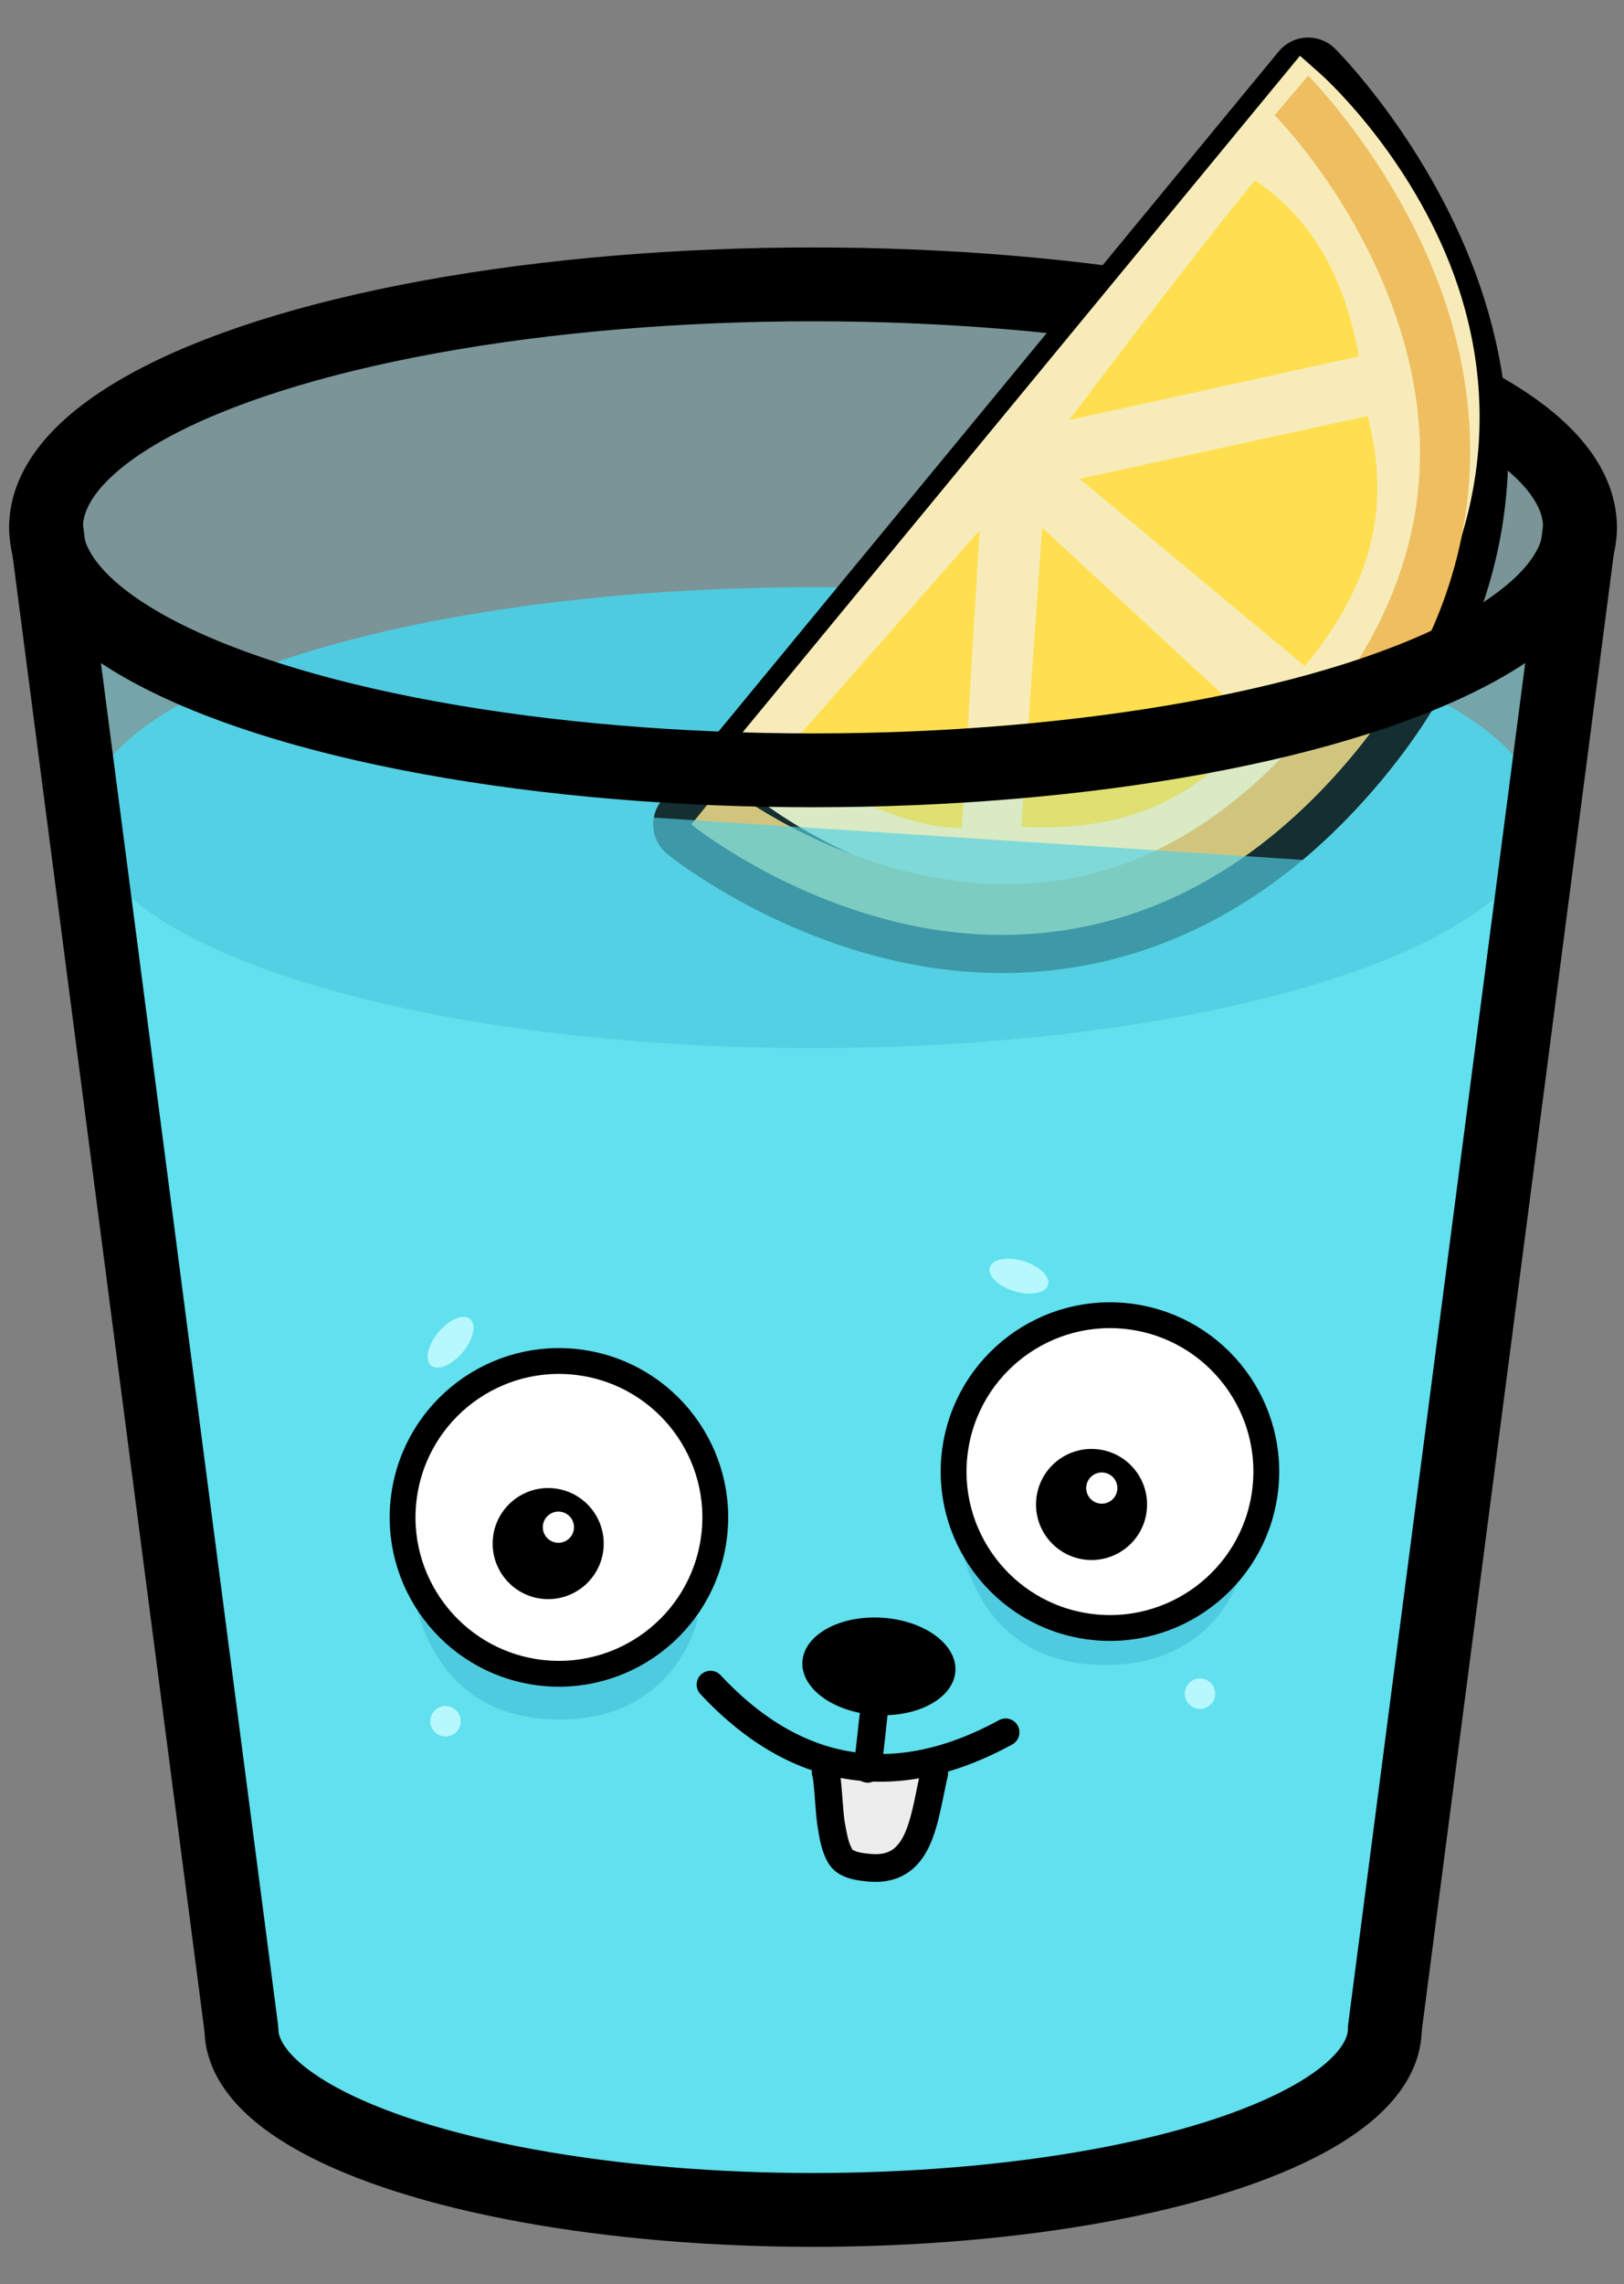 <?xml version="1.0" encoding="UTF-8" standalone="no"?>
<svg
   xmlns:dc="http://purl.org/dc/elements/1.1/"
   xmlns:cc="http://creativecommons.org/ns#"
   xmlns:rdf="http://www.w3.org/1999/02/22-rdf-syntax-ns#"
   xmlns:svg="http://www.w3.org/2000/svg"
   xmlns="http://www.w3.org/2000/svg"
   xmlns:sodipodi="http://sodipodi.sourceforge.net/DTD/sodipodi-0.dtd"
   xmlns:inkscape="http://www.inkscape.org/namespaces/inkscape"
   id="svg3390"
   version="1.1"
   inkscape:version="1.0.2 (e86c870879, 2021-01-15, custom)"
   width="1000"
   height="1406"
   viewBox="0 0 1000 1406"
   sodipodi:docname="color.svg"
   inkscape:export-filename="C:\Users\Gain\Desktop\Coding\github.com\marcusolsson\logo\color.png"
   inkscape:export-xdpi="96"
   inkscape:export-ydpi="96">
  <rect x="0" y="0" width="1000" height="1406" fill="#808080" stroke="none"/>
  <defs
     id="defs3394" />
  <sodipodi:namedview
     pagecolor="#ffffff"
     bordercolor="#666666"
     borderopacity="1"
     objecttolerance="10"
     gridtolerance="10"
     guidetolerance="10"
     inkscape:pageopacity="0"
     inkscape:pageshadow="2"
     inkscape:window-width="1440"
     inkscape:window-height="852"
     id="namedview3392"
     showgrid="false"
     inkscape:zoom="0.46230441"
     inkscape:cx="-21.15327"
     inkscape:cy="838.54753"
     inkscape:window-x="9"
     inkscape:window-y="30"
     inkscape:window-maximized="0"
     inkscape:current-layer="svg3390"
     inkscape:document-rotation="0" />
  <g
     id="g3271"
     transform="matrix(30.294,0,0,30.294,-58812.75,-14552.964)">
    <path
       id="path617-0-9-8"
       style="opacity:0.206;fill:#61e0ee;fill-opacity:1;stroke:none;stroke-width:1.5;stroke-linecap:butt;stroke-linejoin:miter;stroke-miterlimit:4;stroke-dasharray:none;stroke-opacity:1"
       d="m 1957.926,486.169 a 15.59,4.938 0 0 0 -15.59,4.938 15.59,4.938 0 0 0 0.051,0.395 l 3.918,30.514 a 11.621,3.68 0 0 1 11.621,-3.682 11.621,3.68 0 0 1 11.621,3.682 l 3.918,-30.512 a 15.59,4.938 0 0 0 0.051,-0.396 15.59,4.938 0 0 0 -15.59,-4.938 z" />
    <path
       id="path577-6-7-4-3"
       style="fill:none;stroke:#000000;stroke-width:1.5;stroke-linejoin:round;stroke-miterlimit:4;stroke-dasharray:none"
       d="m 1969.547,521.618 c 0,-1.315 -2.215,-2.53 -5.81,-3.187 -3.595,-0.657 -8.025,-0.657 -11.621,0 -3.595,0.657 -5.81,1.872 -5.81,3.187"
       sodipodi:nodetypes="cssc" />
    <path
       id="path577-7-5-3-7"
       style="fill:none;stroke:#000000;stroke-width:1.5;stroke-linejoin:round;stroke-miterlimit:4;stroke-dasharray:none"
       d="m 1973.515,491.107 c 0,-1.764 -2.971,-3.394 -7.795,-4.276 -4.824,-0.882 -10.766,-0.882 -15.59,0 -4.824,0.882 -7.795,2.512 -7.795,4.276"
       sodipodi:nodetypes="cssc" />
    <path
       style="fill:none;stroke:#000000;stroke-width:0.55;stroke-linecap:round;stroke-linejoin:miter;stroke-miterlimit:4;stroke-dasharray:none;stroke-opacity:1"
       d="m 1959.163,514.584 v 0.882"
       id="path2318-9" />
    <ellipse
       style="fill:#4fcbe0;fill-opacity:1;stroke:none;stroke-width:1.908;stroke-linejoin:round;stroke-miterlimit:4;stroke-dasharray:none"
       id="path577-6-7-7-5-4-6"
       cx="1957.926"
       cy="497.005"
       rx="14.782"
       ry="4.682" />
    <path
       style="color:#000000;font-style:normal;font-variant:normal;font-weight:normal;font-stretch:normal;font-size:medium;line-height:normal;font-family:sans-serif;font-variant-ligatures:normal;font-variant-position:normal;font-variant-caps:normal;font-variant-numeric:normal;font-variant-alternates:normal;font-variant-east-asian:normal;font-feature-settings:normal;font-variation-settings:normal;text-indent:0;text-align:start;text-decoration:none;text-decoration-line:none;text-decoration-style:solid;text-decoration-color:#000000;letter-spacing:normal;word-spacing:normal;text-transform:none;writing-mode:lr-tb;direction:ltr;text-orientation:mixed;dominant-baseline:auto;baseline-shift:baseline;text-anchor:start;white-space:normal;shape-padding:0;shape-margin:0;inline-size:0;clip-rule:nonzero;display:inline;overflow:visible;visibility:visible;isolation:auto;mix-blend-mode:normal;color-interpolation:sRGB;color-interpolation-filters:linearRGB;solid-color:#000000;solid-opacity:1;vector-effect:none;fill:#000000;fill-opacity:1;fill-rule:nonzero;stroke:#000000;stroke-width:1.55;stroke-linecap:round;stroke-linejoin:round;stroke-miterlimit:4;stroke-dasharray:none;stroke-dashoffset:0;stroke-opacity:1;color-rendering:auto;image-rendering:auto;shape-rendering:auto;text-rendering:auto;enable-background:accumulate;stop-color:#000000"
       d="m 1955.452,497.144 12.537,-15.215 c 0,0 1.725,1.717 2.677,4.289 0.952,2.572 1.121,6.131 -1.873,9.643 -2.99,3.507 -6.409,3.88 -8.977,3.311 -2.568,-0.569 -4.365,-2.028 -4.365,-2.028 z"
       id="path2915-05-3"
       sodipodi:nodetypes="ccsssc" />
    <g
       id="path2731-9-8"
       style="fill:#f7ecb9;fill-opacity:1;stroke-width:1.516"
       transform="matrix(-0.653,1.131,1.131,0.653,2698.93,-2324.117)">
      <path
         style="color:#000000;font-style:normal;font-variant:normal;font-weight:normal;font-stretch:normal;font-size:medium;line-height:normal;font-family:sans-serif;font-variant-ligatures:normal;font-variant-position:normal;font-variant-caps:normal;font-variant-numeric:normal;font-variant-alternates:normal;font-variant-east-asian:normal;font-feature-settings:normal;font-variation-settings:normal;text-indent:0;text-align:start;text-decoration:none;text-decoration-line:none;text-decoration-style:solid;text-decoration-color:#000000;letter-spacing:normal;word-spacing:normal;text-transform:none;writing-mode:lr-tb;direction:ltr;text-orientation:mixed;dominant-baseline:auto;baseline-shift:baseline;text-anchor:start;white-space:normal;shape-padding:0;shape-margin:0;inline-size:0;clip-rule:nonzero;display:inline;overflow:visible;visibility:visible;isolation:auto;mix-blend-mode:normal;color-interpolation:sRGB;color-interpolation-filters:linearRGB;solid-color:#000000;solid-opacity:1;vector-effect:none;fill:#f7ecb9;fill-opacity:1;fill-rule:nonzero;stroke:none;stroke-width:1.213;stroke-linecap:butt;stroke-linejoin:miter;stroke-miterlimit:4;stroke-dasharray:none;stroke-dashoffset:0;stroke-opacity:1;color-rendering:auto;image-rendering:auto;shape-rendering:auto;text-rendering:auto;enable-background:accumulate;stop-color:#000000;stop-opacity:1"
         d="m 2140.868,589.69 c 0,0 1.298,6.449 7.976,5.217 6.678,-1.232 5.326,-7.439 5.326,-7.439 z"
         id="path2907-0-1" />
      <path
         style="color:#000000;font-style:normal;font-variant:normal;font-weight:normal;font-stretch:normal;font-size:medium;line-height:normal;font-family:sans-serif;font-variant-ligatures:normal;font-variant-position:normal;font-variant-caps:normal;font-variant-numeric:normal;font-variant-alternates:normal;font-variant-east-asian:normal;font-feature-settings:normal;font-variation-settings:normal;text-indent:0;text-align:start;text-decoration:none;text-decoration-line:none;text-decoration-style:solid;text-decoration-color:#000000;letter-spacing:normal;word-spacing:normal;text-transform:none;writing-mode:lr-tb;direction:ltr;text-orientation:mixed;dominant-baseline:auto;baseline-shift:baseline;text-anchor:start;white-space:normal;shape-padding:0;shape-margin:0;inline-size:0;clip-rule:nonzero;display:inline;overflow:visible;visibility:visible;isolation:auto;mix-blend-mode:normal;color-interpolation:sRGB;color-interpolation-filters:linearRGB;solid-color:#000000;solid-opacity:1;vector-effect:none;fill:#f7ecb9;fill-opacity:1;fill-rule:nonzero;stroke:none;stroke-width:1.516;stroke-linecap:butt;stroke-linejoin:miter;stroke-miterlimit:4;stroke-dasharray:none;stroke-dashoffset:0;stroke-opacity:1;color-rendering:auto;image-rendering:auto;shape-rendering:auto;text-rendering:auto;enable-background:accumulate;stop-color:#000000;stop-opacity:1"
         d="m 2154.479,587.01 -14.084,2.354 0.082,0.404 c 0,0 0.337,1.7 1.562,3.242 1.226,1.542 3.411,2.93 6.877,2.291 3.462,-0.638 4.95,-2.648 5.479,-4.463 0.529,-1.815 0.166,-3.455 0.166,-3.455 z m -0.66,0.924 c 0.065,0.432 0.178,1.41 -0.191,2.68 -0.465,1.596 -1.639,3.307 -4.856,3.9 -3.212,0.592 -5.015,-0.628 -6.107,-2.002 -0.86,-1.082 -1.158,-2.053 -1.279,-2.504 z"
         id="path2909-2-0" />
    </g>
    <path
       style="fill:#ffdf50;fill-opacity:1;stroke:none;stroke-width:1.584;stroke-linecap:butt;stroke-linejoin:miter;stroke-miterlimit:4;stroke-dasharray:none;stroke-opacity:1"
       d="m 1963.343,490.12 4.579,3.808 c 1.427,-1.741 1.734,-3.292 1.278,-5.083 z"
       id="path2733-3-3"
       sodipodi:nodetypes="cccc" />
    <path
       style="fill:#ffdf50;fill-opacity:1;stroke:none;stroke-width:1.584;stroke-linecap:butt;stroke-linejoin:miter;stroke-miterlimit:4;stroke-dasharray:none;stroke-opacity:1"
       d="m 1962.581,491.11 -0.423,6.082 c 2.197,0.106 3.605,-0.591 4.771,-2.06 z"
       id="path2733-2-2-1"
       sodipodi:nodetypes="cccc" />
    <path
       id="path2733-2-0-0-7"
       style="fill:#ffdf50;fill-opacity:1;stroke:none;stroke-width:1.584;stroke-linecap:butt;stroke-linejoin:miter;stroke-miterlimit:4;stroke-dasharray:none;stroke-opacity:1"
       d="m 1957.243,495.788 4.068,-4.622 -0.362,6.048 c -1.458,0.044 -3.705,-1.426 -3.705,-1.426 z"
       sodipodi:nodetypes="cccc" />
    <path
       id="path2733-2-0-4-7-0"
       style="fill:#ffdf50;fill-opacity:1;stroke:none;stroke-width:1.584;stroke-linecap:butt;stroke-linejoin:miter;stroke-miterlimit:4;stroke-dasharray:none;stroke-opacity:1"
       d="m 1966.909,484.054 c 1.1,0.748 1.793,1.847 2.114,3.578 l -5.891,1.294 c 0,0 2.476,-3.293 3.777,-4.872 z"
       sodipodi:nodetypes="cccc" />
    <path
       style="color:#000000;font-style:normal;font-variant:normal;font-weight:normal;font-stretch:normal;font-size:medium;line-height:normal;font-family:sans-serif;font-variant-ligatures:normal;font-variant-position:normal;font-variant-caps:normal;font-variant-numeric:normal;font-variant-alternates:normal;font-variant-east-asian:normal;font-feature-settings:normal;font-variation-settings:normal;text-indent:0;text-align:start;text-decoration:none;text-decoration-line:none;text-decoration-style:solid;text-decoration-color:#000000;letter-spacing:normal;word-spacing:normal;text-transform:none;writing-mode:lr-tb;direction:ltr;text-orientation:mixed;dominant-baseline:auto;baseline-shift:baseline;text-anchor:start;white-space:normal;shape-padding:0;shape-margin:0;inline-size:0;clip-rule:nonzero;display:inline;overflow:visible;visibility:visible;isolation:auto;mix-blend-mode:normal;color-interpolation:sRGB;color-interpolation-filters:linearRGB;solid-color:#000000;solid-opacity:1;vector-effect:none;fill:#eebe61;fill-opacity:1;fill-rule:nonzero;stroke:none;stroke-width:1.981;stroke-linecap:butt;stroke-linejoin:miter;stroke-miterlimit:4;stroke-dasharray:none;stroke-dashoffset:0;stroke-opacity:1;color-rendering:auto;image-rendering:auto;shape-rendering:auto;text-rendering:auto;enable-background:accumulate;stop-color:#000000"
       d="m 1955.452,497.144 0.657,-0.811 c 0,0 1.635,1.308 3.935,1.818 2.301,0.51 5.188,0.276 7.954,-2.968 2.761,-3.239 2.553,-6.272 1.69,-8.602 -0.863,-2.33 -2.38,-3.849 -2.38,-3.849 l 0.681,-0.803 c 0,0 1.725,1.717 2.677,4.289 0.952,2.572 1.121,6.131 -1.873,9.643 -2.99,3.507 -6.409,3.88 -8.977,3.311 -2.568,-0.569 -4.365,-2.028 -4.365,-2.028 z"
       id="path2731-4-6-0"
       sodipodi:nodetypes="ccsssccsssc" />
    <path
       id="path577-6-7-7-5-4-6-1"
       style="opacity:0.664;fill:#4fcbe0;fill-opacity:1;stroke:none;stroke-width:1.908;stroke-linejoin:round;stroke-miterlimit:4;stroke-dasharray:none"
       d="m 1972.708,497.005 c 0,1.673 -2.817,3.218 -7.391,4.054 -4.573,0.836 -10.208,0.836 -14.781,0 -4.573,-0.836 -7.391,-2.382 -7.391,-4.054 4.089,0 11.548,0 11.548,0 l 13.811,0.9 c 0,0 1.884,-0.9 4.204,-0.9 z"
       sodipodi:nodetypes="csscccc" />
    <path
       id="path617-1"
       style="opacity:0.206;fill:#61e0ee;fill-opacity:1;stroke:none;stroke-width:1.502;stroke-linecap:butt;stroke-linejoin:miter;stroke-miterlimit:4;stroke-dasharray:none;stroke-opacity:1"
       d="m 1973.516,491.105 a 15.641,4.938 0 0 1 -15.59,4.545 15.641,4.938 0 0 1 -15.59,-4.543 l 3.931,30.512 a 11.659,3.68 0 0 0 11.659,3.68 11.659,3.68 0 0 0 11.659,-3.68 z" />
    <path
       id="path577-7-5-8"
       style="fill:none;stroke:#000000;stroke-width:1.5;stroke-linejoin:round;stroke-miterlimit:4;stroke-dasharray:none"
       d="m 1973.515,491.107 c 0,1.764 -2.971,3.394 -7.795,4.276 -4.824,0.882 -10.766,0.882 -15.59,0 -4.824,-0.882 -7.795,-2.512 -7.795,-4.276"
       sodipodi:nodetypes="cssc" />
    <path
       id="path617-0-6-4"
       style="fill:#61e0ee;fill-opacity:1;stroke:none;stroke-width:1.5;stroke-linecap:butt;stroke-linejoin:miter;stroke-miterlimit:4;stroke-dasharray:none;stroke-opacity:1"
       d="m 1943.192,497.372 3.113,24.246 c 0,2.032 5.204,3.68 11.621,3.68 6.417,6e-5 11.62,-1.647 11.621,-3.68 l 3.113,-24.244 c -0.608,2.435 -7.023,4.312 -14.734,4.312 -7.713,-2.7e-4 -14.13,-1.879 -14.734,-4.314 z"
       sodipodi:nodetypes="ccscccc" />
    <path
       id="path577-6-7-4-1-8"
       style="fill:none;stroke:#000000;stroke-width:1.5;stroke-linejoin:round;stroke-miterlimit:4;stroke-dasharray:none"
       d="m 1969.547,521.618 c 0,1.315 -2.215,2.53 -5.81,3.187 -3.595,0.657 -8.025,0.657 -11.621,0 -3.595,-0.657 -5.81,-1.872 -5.81,-3.187"
       sodipodi:nodetypes="cssc" />
    <g
       id="g2316-0"
       transform="translate(74.334,24.738)">
      <g
         id="g1782-4-4"
         transform="matrix(0.25,0,0,0.25,1368.23,371.779)">
        <path
           d="m 2062.462,479.559 c 0.317,1.838 0.195,5.248 1.147,6.807 0.462,0.756 1.59,0.864 2.326,0.936 4.223,0.408 4.438,-3.932 5.31,-7.662"
           style="clip-rule:evenodd;fill:#ededed;fill-rule:evenodd;stroke-linecap:round;stroke-linejoin:round;stroke-miterlimit:1.5"
           id="path432-9-2" />
        <path
           d="m 2062.552,478.438 0.061,0.006 0.062,0.01 0.06,0.014 0.06,0.016 0.059,0.02 0.057,0.024 0.056,0.026 0.055,0.029 0.053,0.033 0.051,0.035 0.049,0.038 0.047,0.04 0.044,0.043 0.042,0.046 0.04,0.048 0.037,0.05 0.034,0.051 0.031,0.054 0.028,0.055 0.025,0.057 0.022,0.058 0.019,0.059 0.015,0.06 0.012,0.061 0.01,0.046 0.01,0.05 0.01,0.051 0.01,0.051 0.01,0.05 0.01,0.05 0.01,0.052 0.01,0.053 0.01,0.052 0.01,0.052 0.013,0.105 0.012,0.106 0.012,0.107 0.011,0.109 0.011,0.109 0.011,0.111 0.01,0.111 0.01,0.112 0.01,0.114 0.01,0.113 0.01,0.114 0.018,0.231 0.018,0.232 0.018,0.234 0.018,0.235 0.01,0.117 0.01,0.117 0.01,0.118 0.01,0.117 0.01,0.117 0.011,0.116 0.011,0.116 0.011,0.116 0.012,0.115 0.012,0.114 0.013,0.113 0.013,0.113 0.014,0.113 0.01,0.054 0.01,0.055 0.01,0.056 0.01,0.053 0.01,0.054 0.01,0.055 0.01,0.054 0.01,0.053 0.01,0.052 0.01,0.052 0.01,0.052 0.01,0.053 0.01,0.051 0.01,0.051 0.01,0.05 0.01,0.05 0.01,0.05 0.01,0.048 0.01,0.049 0.01,0.048 0.01,0.047 0.011,0.047 0.01,0.047 0.011,0.045 0.011,0.045 0.011,0.044 0.011,0.044 0.012,0.044 0.011,0.043 0.012,0.042 0.012,0.04 0.012,0.042 0.012,0.04 0.012,0.039 0.012,0.038 0.013,0.038 0.013,0.037 0.013,0.036 0.012,0.035 0.013,0.035 0.014,0.033 0.012,0.032 0.014,0.034 0.014,0.031 0.012,0.029 0.014,0.029 0.013,0.03 0.014,0.026 0.013,0.026 0.013,0.026 0.014,0.025 0.013,0.024 0.012,0.021 0.014,0.024 v 0.002 10e-4 0.003 10e-4 0.003 0.004 0.003 0.002 0.003 0.002 0.003 0.004 10e-4 0.004 0.003 0.002 0.004 10e-4 l 0.01,0.004 v 0.004 0.003 l 0.01,0.004 v 0.003 l 0.01,0.004 0.01,0.004 0.01,0.004 v 0.003 l 0.01,0.003 0.01,0.005 0.01,0.005 0.01,0.003 v 0.004 l 0.01,0.003 0.01,0.005 0.01,0.005 0.01,0.003 0.01,0.005 0.01,0.005 0.01,0.004 0.01,0.004 0.01,0.004 0.01,0.004 0.011,0.005 0.01,0.005 0.01,0.004 0.01,0.005 0.01,0.003 0.022,0.01 0.023,0.009 0.021,0.008 0.024,0.009 0.024,0.009 0.025,0.008 0.026,0.009 0.026,0.008 0.027,0.007 0.028,0.008 0.029,0.008 0.028,0.008 0.03,0.007 0.03,0.007 0.03,0.007 0.032,0.006 0.031,0.007 0.032,0.006 0.033,0.006 0.032,0.006 0.033,0.006 0.033,0.005 0.034,0.006 0.034,0.005 0.034,0.005 0.034,0.004 0.034,0.005 0.033,0.004 0.07,0.009 0.07,0.008 0.07,0.007 0.069,0.007 0.136,0.013 0.042,0.004 0.04,0.004 0.039,0.003 0.039,0.002 0.039,0.003 0.038,0.002 0.037,10e-4 0.036,0.001 0.038,10e-4 0.036,0.001 h 0.035 0.035 0.035 l 0.035,-0.001 0.033,-10e-4 0.033,-0.001 0.033,-0.002 0.033,-0.002 0.032,-0.002 0.031,-0.002 0.031,-0.003 0.031,-0.003 0.031,-0.004 0.029,-0.003 0.03,-0.004 0.029,-0.004 0.029,-0.004 0.029,-0.005 0.027,-0.005 0.027,-0.005 0.028,-0.005 0.026,-0.005 0.027,-0.006 0.027,-0.006 0.025,-0.006 0.024,-0.007 0.026,-0.006 0.025,-0.007 0.024,-0.007 0.024,-0.007 0.024,-0.008 0.023,-0.007 0.023,-0.008 0.023,-0.008 0.023,-0.008 0.022,-0.009 0.022,-0.008 0.022,-0.009 0.021,-0.009 0.023,-0.01 0.02,-0.009 0.021,-0.009 0.021,-0.01 0.02,-0.01 0.02,-0.01 0.019,-0.01 0.021,-0.011 0.019,-0.011 0.02,-0.011 0.02,-0.011 0.019,-0.011 0.018,-0.012 0.018,-0.011 0.019,-0.012 0.02,-0.013 0.018,-0.012 0.017,-0.012 0.019,-0.013 0.017,-0.013 0.019,-0.014 0.018,-0.014 0.017,-0.013 0.017,-0.014 0.018,-0.014 0.018,-0.015 0.017,-0.015 0.017,-0.014 0.016,-0.015 0.018,-0.016 0.017,-0.016 0.017,-0.016 0.017,-0.016 0.017,-0.017 0.016,-0.016 0.016,-0.017 0.017,-0.017 0.016,-0.018 0.017,-0.018 0.016,-0.018 0.016,-0.018 0.016,-0.019 0.017,-0.02 0.015,-0.017 0.016,-0.02 0.017,-0.021 0.015,-0.019 0.016,-0.02 0.015,-0.021 0.017,-0.022 0.015,-0.02 0.015,-0.021 0.016,-0.023 0.015,-0.022 0.016,-0.023 0.014,-0.022 0.015,-0.022 0.016,-0.025 0.015,-0.023 0.015,-0.023 0.015,-0.025 0.015,-0.025 0.015,-0.025 0.014,-0.024 0.015,-0.025 0.014,-0.027 0.014,-0.024 0.015,-0.027 0.015,-0.028 0.014,-0.027 0.014,-0.025 0.014,-0.028 0.014,-0.027 0.014,-0.028 0.014,-0.029 0.013,-0.028 0.014,-0.029 0.014,-0.029 0.014,-0.029 0.013,-0.029 0.013,-0.03 0.014,-0.031 0.013,-0.03 0.013,-0.03 0.013,-0.032 0.013,-0.03 0.013,-0.031 0.013,-0.032 0.013,-0.032 0.013,-0.032 0.012,-0.033 0.013,-0.032 0.012,-0.031 0.025,-0.068 0.024,-0.067 0.024,-0.068 0.024,-0.07 0.024,-0.07 0.023,-0.071 0.023,-0.071 0.022,-0.072 0.023,-0.074 0.022,-0.074 0.022,-0.075 0.021,-0.075 0.022,-0.077 0.021,-0.077 0.02,-0.077 0.021,-0.078 0.02,-0.08 0.021,-0.08 0.019,-0.079 0.02,-0.081 0.02,-0.082 0.019,-0.082 0.019,-0.082 0.02,-0.083 0.018,-0.083 0.019,-0.085 0.019,-0.084 0.019,-0.085 0.018,-0.085 0.037,-0.173 0.037,-0.173 0.036,-0.174 0.036,-0.177 0.073,-0.355 0.037,-0.179 0.037,-0.179 0.038,-0.181 0.038,-0.181 0.039,-0.18 0.02,-0.092 0.02,-0.091 0.02,-0.09 0.021,-0.091 0.021,-0.091 0.02,-0.089 0.016,-0.06 0.019,-0.059 0.022,-0.058 0.026,-0.057 0.028,-0.055 0.031,-0.053 0.035,-0.052 0.037,-0.05 0.04,-0.047 0.042,-0.046 0.045,-0.043 0.047,-0.04 0.049,-0.038 0.051,-0.035 0.053,-0.032 0.055,-0.029 0.056,-0.026 0.058,-0.023 0.059,-0.019 0.059,-0.017 0.061,-0.013 0.061,-0.01 0.062,-0.006 0.062,-0.003 h 0.062 l 0.062,0.004 0.061,0.008 0.061,0.01 0.061,0.014 0.059,0.018 0.059,0.02 0.057,0.024 0.056,0.027 0.054,0.03 0.053,0.033 0.051,0.035 0.048,0.039 0.047,0.041 0.044,0.043 0.042,0.046 0.039,0.048 0.036,0.051 0.033,0.052 0.031,0.054 0.028,0.055 0.024,0.057 0.021,0.059 0.018,0.059 0.015,0.06 0.012,0.061 0.01,0.061 v 0.062 0.062 0.062 l -0.01,0.062 -0.01,0.061 -0.012,0.061 -0.02,0.086 -0.02,0.085 -0.019,0.085 -0.019,0.085 -0.019,0.086 -0.019,0.085 -0.037,0.174 -0.037,0.175 -0.037,0.175 -0.036,0.176 -0.037,0.177 -0.073,0.357 -0.037,0.178 -0.037,0.18 -0.038,0.179 -0.038,0.179 -0.02,0.09 -0.019,0.09 -0.02,0.09 -0.02,0.089 -0.021,0.09 -0.02,0.09 -0.021,0.09 -0.021,0.089 -0.022,0.089 -0.022,0.089 -0.022,0.09 -0.023,0.089 -0.022,0.088 -0.023,0.088 -0.024,0.09 -0.025,0.088 -0.024,0.087 -0.025,0.089 -0.026,0.087 -0.026,0.088 -0.026,0.086 -0.027,0.088 -0.028,0.086 -0.028,0.087 -0.029,0.086 -0.03,0.085 -0.03,0.086 -0.031,0.085 -0.031,0.084 -0.016,0.043 -0.017,0.043 -0.016,0.042 -0.017,0.041 -0.017,0.042 -0.016,0.042 -0.018,0.042 -0.018,0.042 -0.017,0.04 -0.018,0.042 -0.018,0.042 -0.018,0.041 -0.019,0.041 -0.018,0.041 -0.02,0.041 -0.019,0.041 -0.019,0.04 -0.02,0.041 -0.019,0.04 -0.02,0.04 -0.021,0.04 -0.021,0.04 -0.021,0.042 -0.021,0.039 -0.021,0.038 -0.022,0.04 -0.022,0.04 -0.022,0.039 -0.023,0.039 -0.023,0.04 -0.023,0.038 -0.023,0.039 -0.024,0.038 -0.024,0.039 -0.025,0.038 -0.023,0.037 -0.026,0.038 -0.026,0.039 -0.025,0.037 -0.026,0.037 -0.025,0.036 -0.027,0.038 -0.028,0.037 -0.026,0.036 -0.028,0.036 -0.028,0.036 -0.029,0.037 -0.028,0.035 -0.029,0.035 -0.03,0.037 -0.029,0.034 -0.03,0.034 -0.031,0.035 -0.03,0.034 -0.032,0.035 -0.031,0.033 -0.032,0.033 -0.032,0.034 -0.034,0.033 -0.033,0.033 -0.033,0.032 -0.034,0.032 -0.034,0.031 -0.034,0.031 -0.035,0.032 -0.037,0.031 -0.035,0.031 -0.036,0.03 -0.036,0.029 -0.037,0.029 -0.039,0.03 -0.037,0.029 -0.038,0.028 -0.038,0.028 -0.039,0.027 -0.04,0.028 -0.04,0.027 -0.039,0.025 -0.04,0.026 -0.042,0.026 -0.041,0.026 -0.042,0.024 -0.041,0.024 -0.043,0.024 -0.043,0.023 -0.041,0.023 -0.045,0.023 -0.044,0.022 -0.044,0.021 -0.044,0.021 -0.045,0.021 -0.046,0.02 -0.044,0.019 -0.046,0.019 -0.047,0.019 -0.046,0.018 -0.047,0.018 -0.047,0.017 -0.047,0.017 -0.048,0.016 -0.048,0.015 -0.048,0.015 -0.048,0.015 -0.049,0.014 -0.05,0.014 -0.048,0.012 -0.05,0.013 -0.051,0.012 -0.05,0.011 -0.05,0.011 -0.051,0.011 -0.05,0.01 -0.052,0.009 -0.052,0.009 -0.051,0.008 -0.052,0.008 -0.052,0.007 -0.053,0.007 -0.053,0.006 -0.053,0.006 -0.053,0.005 -0.053,0.005 -0.054,0.004 -0.054,0.004 -0.054,0.003 -0.054,0.003 -0.055,0.002 -0.056,0.002 -0.055,0.001 h -0.055 -0.055 -0.057 l -0.056,-0.001 -0.055,-10e-4 -0.058,-0.002 -0.057,-0.003 -0.056,-0.003 -0.057,-0.003 -0.058,-0.004 -0.058,-0.004 -0.058,-0.005 -0.057,-0.005 -0.148,-0.015 -0.079,-0.008 -0.082,-0.009 -0.085,-0.009 -0.087,-0.011 -0.046,-0.006 -0.046,-0.006 -0.047,-0.006 -0.047,-0.007 -0.047,-0.007 -0.048,-0.008 -0.049,-0.008 -0.049,-0.008 -0.05,-0.009 -0.05,-0.01 -0.051,-0.01 -0.051,-0.01 -0.051,-0.011 -0.052,-0.012 -0.052,-0.012 -0.053,-0.013 -0.054,-0.014 -0.053,-0.014 -0.053,-0.015 -0.054,-0.016 -0.055,-0.017 -0.054,-0.018 -0.055,-0.018 -0.055,-0.02 -0.055,-0.021 -0.056,-0.021 -0.056,-0.023 -0.054,-0.023 -0.03,-0.014 -0.027,-0.012 -0.029,-0.013 -0.028,-0.014 -0.027,-0.013 -0.028,-0.014 -0.029,-0.015 -0.028,-0.014 -0.029,-0.016 -0.027,-0.015 -0.028,-0.015 -0.029,-0.017 -0.027,-0.016 -0.027,-0.016 -0.029,-0.019 -0.029,-0.018 -0.028,-0.019 -0.028,-0.018 -0.025,-0.018 -0.028,-0.019 -0.029,-0.021 -0.028,-0.021 -0.026,-0.02 -0.027,-0.021 -0.028,-0.022 -0.026,-0.022 -0.028,-0.023 -0.026,-0.023 -0.025,-0.023 -0.028,-0.025 -0.025,-0.024 -0.027,-0.026 -0.026,-0.026 -0.024,-0.025 -0.026,-0.028 -0.024,-0.026 -0.024,-0.027 -0.025,-0.028 -0.024,-0.029 -0.023,-0.029 -0.024,-0.029 -0.024,-0.033 -0.021,-0.028 -0.022,-0.03 -0.023,-0.034 -0.02,-0.031 -0.022,-0.034 -0.021,-0.033 -0.03,-0.05 -0.031,-0.053 -0.029,-0.053 -0.028,-0.052 -0.028,-0.054 -0.028,-0.054 -0.026,-0.055 -0.026,-0.053 -0.024,-0.055 -0.025,-0.056 -0.024,-0.055 -0.022,-0.054 -0.023,-0.057 -0.021,-0.055 -0.022,-0.057 -0.02,-0.056 -0.02,-0.057 -0.02,-0.057 -0.019,-0.056 -0.018,-0.058 -0.018,-0.058 -0.018,-0.057 -0.017,-0.058 -0.017,-0.059 -0.016,-0.058 -0.016,-0.058 -0.015,-0.059 -0.015,-0.059 -0.015,-0.059 -0.014,-0.06 -0.014,-0.06 -0.014,-0.059 -0.013,-0.06 -0.013,-0.061 -0.013,-0.059 -0.012,-0.06 -0.012,-0.062 -0.012,-0.06 -0.011,-0.061 -0.011,-0.061 -0.011,-0.061 -0.011,-0.061 -0.01,-0.061 -0.01,-0.062 -0.01,-0.061 -0.01,-0.063 -0.01,-0.062 -0.01,-0.061 -0.01,-0.061 -0.01,-0.062 -0.01,-0.063 -0.01,-0.061 -0.01,-0.062 -0.01,-0.064 -0.015,-0.123 -0.015,-0.125 -0.014,-0.125 -0.013,-0.124 -0.013,-0.124 -0.012,-0.124 -0.012,-0.124 -0.011,-0.123 -0.011,-0.124 -0.011,-0.123 -0.01,-0.121 -0.01,-0.122 -0.01,-0.121 -0.019,-0.238 -0.018,-0.235 -0.018,-0.231 -0.017,-0.226 -0.01,-0.11 -0.01,-0.109 -0.01,-0.107 -0.01,-0.106 -0.01,-0.103 -0.01,-0.102 -0.01,-0.099 -0.01,-0.097 -0.01,-0.095 -0.011,-0.093 -0.011,-0.091 -0.01,-0.044 -0.01,-0.043 v -0.042 l -0.01,-0.041 -0.01,-0.042 -0.01,-0.041 -0.01,-0.039 -0.01,-0.038 -0.01,-0.038 -0.01,-0.041 -0.01,-0.061 -0.01,-0.062 v -0.062 -0.062 -0.062 l 0.01,-0.061 0.011,-0.061 0.015,-0.06 0.019,-0.059 0.021,-0.058 0.025,-0.057 0.028,-0.056 0.031,-0.053 0.034,-0.052 0.036,-0.05 0.039,-0.048 0.042,-0.046 0.045,-0.044 0.046,-0.04 0.049,-0.039 0.051,-0.035 0.053,-0.033 0.054,-0.029 0.056,-0.027 0.058,-0.023 0.058,-0.021 0.06,-0.017 0.06,-0.013 0.061,-0.011 0.062,-0.007 0.062,-0.003 0.062,-10e-4 z"
           id="path434-1-7"
           style="clip-rule:evenodd;fill-rule:evenodd;stroke-linecap:round;stroke-linejoin:round;stroke-miterlimit:1.5" />
        <path
           d="m 2067.044,466.986 c 3.432,0.212 6.109,2.155 5.975,4.337 -0.134,2.182 -3.03,3.782 -6.462,3.571 -3.432,-0.212 -6.11,-2.154 -5.976,-4.337 0.135,-2.182 3.03,-3.782 6.463,-3.571 z"
           id="path436-8-2"
           style="clip-rule:evenodd;fill-rule:evenodd;stroke-linecap:round;stroke-linejoin:round;stroke-miterlimit:1.5" />
        <path
           d="m 2066.483,472.58 0.049,0.003 0.05,0.006 0.049,0.007 0.049,0.01 0.048,0.012 0.048,0.014 0.047,0.016 0.047,0.018 0.045,0.02 0.045,0.022 0.043,0.024 0.043,0.026 0.041,0.028 0.04,0.03 0.039,0.031 0.037,0.033 0.035,0.035 0.035,0.036 0.032,0.038 0.031,0.039 0.029,0.041 0.027,0.041 0.025,0.043 0.024,0.044 0.021,0.045 0.02,0.046 0.017,0.046 0.016,0.048 0.013,0.048 0.011,0.048 0.01,0.049 0.01,0.05 v 0.049 0.05 l 10e-4,0.05 v 0.091 0.094 0.093 0.093 0.093 0.092 l -0.01,0.092 v 0.093 l -0.01,0.091 -0.01,0.092 -0.01,0.091 -0.01,0.091 -0.01,0.091 -0.01,0.091 -0.01,0.091 -0.01,0.09 -0.01,0.09 -0.01,0.09 -0.01,0.091 -0.01,0.089 -0.01,0.089 -0.01,0.09 -0.01,0.088 -0.01,0.09 -0.017,0.176 -0.019,0.177 -0.018,0.176 -0.02,0.175 -0.019,0.175 -0.02,0.174 -0.039,0.346 -0.039,0.344 -0.019,0.172 -0.019,0.171 -0.018,0.17 -0.018,0.17 -0.017,0.17 -0.017,0.17 -0.01,0.085 -0.01,0.084 -0.01,0.084 -0.01,0.085 -0.01,0.084 -0.01,0.084 -0.01,0.085 -0.01,0.086 -0.01,0.049 -0.01,0.05 -0.01,0.048 -0.011,0.049 -0.014,0.048 -0.016,0.047 -0.017,0.047 -0.02,0.045 -0.022,0.045 -0.024,0.044 -0.025,0.042 -0.028,0.042 -0.029,0.04 -0.031,0.039 -0.033,0.037 -0.034,0.036 -0.036,0.035 -0.038,0.033 -0.039,0.031 -0.04,0.029 -0.041,0.028 -0.043,0.025 -0.044,0.024 -0.044,0.022 -0.046,0.02 -0.047,0.018 -0.047,0.015 -0.048,0.014 -0.048,0.012 -0.049,0.009 -0.049,0.007 -0.05,0.005 -0.05,0.003 h -0.049 l -0.05,-0.001 -0.05,-0.004 -0.049,-0.006 -0.049,-0.008 -0.049,-0.011 -0.048,-0.012 -0.048,-0.015 -0.047,-0.017 -0.046,-0.018 -0.045,-0.021 -0.044,-0.023 -0.043,-0.025 -0.042,-0.026 -0.041,-0.029 -0.04,-0.03 -0.038,-0.032 -0.037,-0.033 -0.035,-0.036 -0.034,-0.036 -0.032,-0.038 -0.03,-0.04 -0.028,-0.041 -0.027,-0.042 -0.025,-0.043 -0.023,-0.044 -0.02,-0.045 -0.019,-0.047 -0.017,-0.046 -0.015,-0.048 -0.012,-0.048 -0.011,-0.049 -0.01,-0.049 -0.01,-0.049 v -0.05 -0.05 l 10e-4,-0.05 v -0.049 l 0.01,-0.089 0.01,-0.091 0.01,-0.09 0.01,-0.091 0.01,-0.09 0.01,-0.09 0.01,-0.09 0.01,-0.089 0.017,-0.178 0.018,-0.177 0.019,-0.177 0.019,-0.176 0.019,-0.175 0.02,-0.175 0.039,-0.347 0.039,-0.345 0.02,-0.172 0.019,-0.171 0.018,-0.17 0.018,-0.17 0.018,-0.17 0.017,-0.169 0.01,-0.084 0.01,-0.085 0.01,-0.084 0.01,-0.084 0.01,-0.084 0.01,-0.084 0.01,-0.084 0.01,-0.083 0.01,-0.084 0.01,-0.084 0.01,-0.083 0.01,-0.083 v -0.084 l 0.01,-0.083 0.01,-0.084 v -0.083 l 0.01,-0.083 v -0.083 -0.083 -0.083 -0.084 -0.083 -0.083 -0.085 -0.05 -0.049 l 0.01,-0.05 0.01,-0.049 0.011,-0.048 0.013,-0.048 0.015,-0.048 0.017,-0.047 0.019,-0.045 0.021,-0.046 0.023,-0.044 0.025,-0.043 0.027,-0.041 0.029,-0.041 0.031,-0.039 0.032,-0.038 0.034,-0.037 0.035,-0.035 0.037,-0.033 0.039,-0.032 0.039,-0.03 0.042,-0.028 0.042,-0.026 0.043,-0.024 0.045,-0.023 0.045,-0.02 0.046,-0.019 0.047,-0.016 0.048,-0.014 0.048,-0.013 0.049,-0.01 0.049,-0.007 0.05,-0.006 0.049,-0.003 0.05,-0.002 z"
           id="path438-1-5"
           style="clip-rule:evenodd;fill-rule:evenodd;stroke-linecap:round;stroke-linejoin:round;stroke-miterlimit:1.5" />
        <path
           d="m 2053.223,471.307 0.1,0.014 0.098,0.024 0.096,0.032 0.092,0.041 0.088,0.048 0.084,0.057 0.078,0.064 0.073,0.07 0.08,0.086 0.078,0.083 0.079,0.082 0.078,0.082 0.079,0.082 0.079,0.081 0.078,0.08 0.079,0.08 0.079,0.079 0.079,0.078 0.079,0.078 0.079,0.078 0.08,0.077 0.079,0.076 0.079,0.076 0.08,0.075 0.079,0.075 0.08,0.074 0.08,0.073 0.079,0.073 0.08,0.072 0.08,0.072 0.08,0.071 0.08,0.071 0.08,0.071 0.08,0.069 0.081,0.069 0.08,0.069 0.08,0.068 0.081,0.067 0.08,0.067 0.081,0.066 0.081,0.065 0.081,0.066 0.081,0.064 0.08,0.064 0.081,0.064 0.081,0.062 0.081,0.063 0.082,0.062 0.081,0.061 0.081,0.061 0.081,0.06 0.082,0.059 0.081,0.059 0.082,0.059 0.081,0.058 0.082,0.057 0.082,0.057 0.082,0.056 0.082,0.056 0.082,0.055 0.082,0.054 0.082,0.054 0.082,0.054 0.082,0.053 0.082,0.052 0.083,0.052 0.082,0.051 0.083,0.051 0.082,0.05 0.083,0.05 0.083,0.049 0.082,0.048 0.083,0.048 0.083,0.048 0.083,0.047 0.083,0.046 0.083,0.046 0.083,0.045 0.083,0.045 0.084,0.044 0.083,0.044 0.083,0.043 0.084,0.042 0.083,0.043 0.084,0.041 0.084,0.041 0.083,0.04 0.084,0.04 0.084,0.04 0.084,0.038 0.084,0.039 0.084,0.037 0.084,0.037 0.084,0.037 0.085,0.036 0.084,0.036 0.084,0.035 0.085,0.034 0.084,0.034 0.085,0.034 0.085,0.033 0.084,0.032 0.085,0.032 0.085,0.031 0.085,0.031 0.085,0.03 0.085,0.03 0.085,0.029 0.085,0.029 0.086,0.028 0.085,0.027 0.086,0.027 0.085,0.027 0.086,0.026 0.085,0.025 0.086,0.025 0.086,0.025 0.086,0.023 0.086,0.024 0.086,0.023 0.086,0.022 0.086,0.022 0.087,0.021 0.086,0.021 0.086,0.02 0.087,0.019 0.086,0.02 0.087,0.018 0.087,0.018 0.087,0.018 0.087,0.017 0.087,0.017 0.087,0.016 0.087,0.015 0.087,0.015 0.088,0.014 0.087,0.014 0.087,0.014 0.088,0.012 0.088,0.013 0.087,0.012 0.088,0.011 0.089,0.011 0.087,0.01 0.089,0.01 0.088,0.009 0.088,0.008 0.089,0.008 0.088,0.008 0.089,0.007 0.088,0.007 0.089,0.006 0.089,0.005 0.089,0.005 0.089,0.005 0.089,0.004 0.089,0.003 0.09,0.003 0.09,0.002 0.089,0.002 0.09,10e-4 0.089,0.001 0.09,10e-4 0.09,-10e-4 0.09,-0.001 0.09,-10e-4 0.091,-0.002 0.09,-0.002 0.091,-0.003 0.09,-0.003 0.091,-0.004 0.091,-0.005 0.09,-0.005 0.091,-0.005 0.092,-0.007 0.091,-0.006 0.091,-0.007 0.091,-0.008 0.092,-0.008 0.092,-0.009 0.092,-0.009 0.091,-0.01 0.092,-0.01 0.092,-0.011 0.092,-0.012 0.093,-0.011 0.092,-0.013 0.093,-0.013 0.092,-0.013 0.093,-0.015 0.093,-0.014 0.093,-0.015 0.093,-0.016 0.093,-0.016 0.093,-0.017 0.094,-0.017 0.093,-0.018 0.094,-0.018 0.094,-0.019 0.094,-0.02 0.093,-0.02 0.094,-0.02 0.095,-0.021 0.094,-0.022 0.094,-0.022 0.095,-0.023 0.095,-0.023 0.094,-0.024 0.095,-0.024 0.095,-0.025 0.095,-0.026 0.095,-0.025 0.096,-0.027 0.095,-0.027 0.096,-0.028 0.095,-0.028 0.096,-0.028 0.096,-0.03 0.096,-0.03 0.096,-0.03 0.096,-0.031 0.097,-0.031 0.096,-0.032 0.097,-0.033 0.097,-0.033 0.096,-0.033 0.097,-0.035 0.097,-0.035 0.097,-0.035 0.098,-0.036 0.097,-0.036 0.097,-0.037 0.098,-0.038 0.098,-0.038 0.098,-0.038 0.097,-0.039 0.098,-0.04 0.099,-0.041 0.098,-0.04 0.098,-0.042 0.099,-0.042 0.098,-0.042 0.099,-0.043 0.099,-0.044 0.099,-0.044 0.099,-0.045 0.099,-0.045 0.099,-0.046 0.1,-0.047 0.099,-0.047 0.1,-0.047 0.099,-0.048 0.1,-0.049 0.1,-0.049 0.1,-0.05 0.1,-0.051 0.1,-0.051 0.1,-0.051 0.101,-0.052 0.101,-0.053 0.1,-0.053 0.101,-0.054 0.101,-0.054 0.103,-0.056 0.091,-0.044 0.094,-0.036 0.097,-0.027 0.099,-0.019 0.101,-0.009 0.101,-0.001 0.101,0.009 0.099,0.018 0.097,0.026 0.095,0.035 0.091,0.043 0.087,0.052 0.082,0.059 0.076,0.066 0.07,0.073 0.064,0.078 0.056,0.084 0.048,0.089 0.04,0.093 0.032,0.096 0.022,0.098 0.014,0.1 v 0.101 0.101 l -0.013,0.1 -0.022,0.098 -0.031,0.096 -0.039,0.093 -0.047,0.09 -0.056,0.084 -0.062,0.079 -0.07,0.073 -0.075,0.067 -0.082,0.06 -0.086,0.052 -0.107,0.058 -0.109,0.059 -0.108,0.058 -0.109,0.057 -0.108,0.057 -0.108,0.056 -0.109,0.055 -0.108,0.056 -0.109,0.054 -0.108,0.054 -0.108,0.053 -0.108,0.053 -0.108,0.052 -0.108,0.052 -0.108,0.051 -0.108,0.05 -0.108,0.05 -0.108,0.049 -0.108,0.049 -0.107,0.048 -0.108,0.048 -0.108,0.047 -0.108,0.046 -0.107,0.046 -0.108,0.046 -0.107,0.044 -0.107,0.044 -0.108,0.044 -0.107,0.043 -0.108,0.042 -0.107,0.042 -0.107,0.041 -0.107,0.041 -0.107,0.04 -0.107,0.039 -0.107,0.039 -0.107,0.038 -0.107,0.038 -0.107,0.037 -0.106,0.037 -0.107,0.036 -0.107,0.035 -0.107,0.035 -0.106,0.034 -0.107,0.034 -0.106,0.033 -0.107,0.033 -0.106,0.031 -0.106,0.032 -0.107,0.03 -0.106,0.03 -0.106,0.03 -0.106,0.029 -0.106,0.028 -0.106,0.028 -0.106,0.027 -0.106,0.027 -0.106,0.026 -0.106,0.025 -0.106,0.025 -0.105,0.024 -0.106,0.024 -0.105,0.023 -0.106,0.022 -0.106,0.022 -0.105,0.022 -0.105,0.02 -0.106,0.02 -0.105,0.02 -0.105,0.019 -0.105,0.018 -0.105,0.018 -0.105,0.017 -0.105,0.016 -0.105,0.016 -0.105,0.016 -0.105,0.014 -0.105,0.014 -0.104,0.014 -0.105,0.013 -0.104,0.012 -0.105,0.012 -0.104,0.011 -0.105,0.011 -0.104,0.01 -0.104,0.009 -0.104,0.009 -0.104,0.008 -0.104,0.007 -0.104,0.007 -0.104,0.007 -0.104,0.005 -0.103,0.005 -0.104,0.005 -0.104,0.004 -0.103,0.003 -0.104,0.003 -0.103,0.002 -0.103,0.002 -0.104,10e-4 h -0.102 -0.104 l -0.103,-10e-4 -0.102,-0.002 -0.103,-0.002 -0.103,-0.003 -0.103,-0.003 -0.102,-0.004 -0.103,-0.004 -0.102,-0.006 -0.102,-0.005 -0.103,-0.007 -0.102,-0.007 -0.102,-0.007 -0.102,-0.008 -0.102,-0.009 -0.101,-0.009 -0.102,-0.01 -0.102,-0.011 -0.101,-0.011 -0.102,-0.012 -0.101,-0.012 -0.101,-0.013 -0.102,-0.014 -0.101,-0.014 -0.1,-0.015 -0.101,-0.015 -0.101,-0.016 -0.101,-0.017 -0.101,-0.017 -0.1,-0.018 -0.1,-0.018 -0.101,-0.019 -0.1,-0.02 -0.1,-0.02 -0.1,-0.021 -0.1,-0.022 -0.099,-0.022 -0.1,-0.022 -0.1,-0.024 -0.099,-0.023 -0.099,-0.025 -0.099,-0.025 -0.099,-0.026 -0.1,-0.026 -0.098,-0.027 -0.099,-0.027 -0.099,-0.028 -0.098,-0.029 -0.099,-0.029 -0.098,-0.03 -0.098,-0.03 -0.098,-0.031 -0.098,-0.032 -0.098,-0.032 -0.098,-0.033 -0.097,-0.034 -0.098,-0.034 -0.097,-0.034 -0.097,-0.035 -0.097,-0.036 -0.097,-0.037 -0.097,-0.036 -0.097,-0.038 -0.097,-0.038 -0.096,-0.039 -0.097,-0.039 -0.096,-0.04 -0.096,-0.041 -0.096,-0.041 -0.095,-0.042 -0.096,-0.042 -0.096,-0.043 -0.095,-0.043 -0.096,-0.044 -0.095,-0.045 -0.095,-0.045 -0.095,-0.046 -0.095,-0.046 -0.095,-0.048 -0.094,-0.047 -0.094,-0.048 -0.095,-0.049 -0.094,-0.049 -0.094,-0.05 -0.094,-0.051 -0.093,-0.051 -0.094,-0.051 -0.094,-0.053 -0.093,-0.052 -0.093,-0.054 -0.093,-0.054 -0.093,-0.054 -0.093,-0.055 -0.093,-0.056 -0.092,-0.056 -0.093,-0.057 -0.092,-0.057 -0.092,-0.058 -0.092,-0.059 -0.092,-0.059 -0.092,-0.06 -0.091,-0.06 -0.092,-0.061 -0.091,-0.061 -0.091,-0.062 -0.091,-0.063 -0.091,-0.063 -0.091,-0.064 -0.09,-0.064 -0.091,-0.065 -0.09,-0.065 -0.091,-0.066 -0.089,-0.067 -0.09,-0.067 -0.09,-0.068 -0.09,-0.068 -0.089,-0.068 -0.09,-0.07 -0.089,-0.07 -0.089,-0.07 -0.089,-0.071 -0.089,-0.072 -0.088,-0.072 -0.089,-0.073 -0.088,-0.073 -0.089,-0.074 -0.088,-0.075 -0.088,-0.075 -0.088,-0.075 -0.087,-0.076 -0.088,-0.077 -0.087,-0.077 -0.088,-0.078 -0.087,-0.078 -0.087,-0.079 -0.087,-0.08 -0.087,-0.08 -0.086,-0.08 -0.087,-0.081 -0.086,-0.082 -0.086,-0.082 -0.086,-0.083 -0.086,-0.084 -0.086,-0.083 -0.085,-0.085 -0.086,-0.085 -0.085,-0.086 -0.086,-0.086 -0.085,-0.086 -0.085,-0.088 -0.084,-0.087 -0.085,-0.089 -0.085,-0.089 -0.084,-0.089 -0.082,-0.088 -0.066,-0.077 -0.059,-0.082 -0.051,-0.087 -0.042,-0.092 -0.035,-0.095 -0.026,-0.097 -0.017,-0.1 -0.01,-0.1 v -0.101 l 0.01,-0.101 0.019,-0.099 0.028,-0.097 0.036,-0.094 0.045,-0.091 0.053,-0.086 0.06,-0.081 0.067,-0.075 0.074,-0.069 0.079,-0.062 0.085,-0.055 0.09,-0.047 0.093,-0.039 0.096,-0.03 0.099,-0.022 0.1,-0.012 0.101,-0.004 z"
           id="path440-5-7"
           style="clip-rule:evenodd;fill-rule:evenodd;stroke-linecap:round;stroke-linejoin:round;stroke-miterlimit:1.5" />
      </g>
      <g
         id="g2145-6-3"
         transform="matrix(0.25,0,0,0.25,1445.595,350.385)">
        <g
           id="g2121-2-8">
          <path
             d="m 1787.023,548.179 c 0,0 -1.742,8.713 -12.124,8.204 -10.383,-0.508 -11.109,-11.108 -11.109,-11.108 z"
             style="clip-rule:evenodd;fill:#4fcbe0;fill-rule:evenodd;stroke-linecap:round;stroke-linejoin:round;stroke-miterlimit:1.5"
             id="path2418-3-1-5" />
          <circle
             cx="1783.447"
             cy="558.736"
             r="1.236"
             style="clip-rule:evenodd;fill:#b7f8ff;fill-rule:evenodd;stroke-linecap:round;stroke-linejoin:round;stroke-miterlimit:1.5"
             id="circle2426-8-3-0" />
          <path
             d="m 1769.095,523.576 c -1.304,-0.395 -2.529,-0.167 -2.733,0.509 -0.205,0.676 0.687,1.545 1.99,1.94 1.304,0.395 2.529,0.167 2.734,-0.509 0.205,-0.676 -0.688,-1.545 -1.991,-1.94 z"
             style="clip-rule:evenodd;fill:#b7f8ff;fill-rule:evenodd;stroke-linecap:round;stroke-linejoin:round;stroke-miterlimit:1.5"
             id="path2440-3-0-3" />
          <path
             d="m 1777.918,528.102 c -6.946,-0.989 -13.388,3.846 -14.377,10.792 -0.989,6.945 3.847,13.387 10.792,14.376 6.946,0.989 13.388,-3.847 14.377,-10.792 0.989,-6.945 -3.847,-13.387 -10.792,-14.376 z"
             style="clip-rule:evenodd;fill:#ffffff;fill-rule:evenodd;stroke:#000000;stroke-width:2.1px;stroke-linecap:round;stroke-linejoin:round;stroke-miterlimit:1.5"
             id="path2444-9-0-1" />
          <path
             d="m 1775.266,538.889 c -2.467,-0.352 -4.755,1.366 -5.106,3.833 -0.352,2.467 1.366,4.755 3.833,5.106 2.467,0.351 4.755,-1.366 5.106,-3.833 0.351,-2.467 -1.366,-4.755 -3.833,-5.106 z"
             id="path2448-1-1-1"
             style="clip-rule:evenodd;fill-rule:evenodd;stroke-linecap:round;stroke-linejoin:round;stroke-miterlimit:1.5" />
          <path
             d="m 1775.64,540.77 c -0.692,-0.098 -1.335,0.384 -1.433,1.076 -0.099,0.693 0.383,1.336 1.076,1.434 0.692,0.099 1.335,-0.383 1.434,-1.076 0.098,-0.693 -0.384,-1.335 -1.077,-1.434 z"
             style="clip-rule:evenodd;fill:#ffffff;fill-rule:evenodd;stroke-linecap:round;stroke-linejoin:round;stroke-miterlimit:1.5"
             id="path2452-4-1-4" />
        </g>
        <g
           id="g2129-6-5">
          <path
             d="m 1742.617,552.608 c 0,0 -1.742,8.712 -12.124,8.204 -10.383,-0.508 -11.109,-11.108 -11.109,-11.108 z"
             style="clip-rule:evenodd;fill:#4fcbe0;fill-rule:evenodd;stroke-linecap:round;stroke-linejoin:round;stroke-miterlimit:1.5"
             id="path2416-3-1-1" />
          <circle
             cx="1722.102"
             cy="560.98"
             r="1.236"
             style="clip-rule:evenodd;fill:#b7f8ff;fill-rule:evenodd;stroke-linecap:round;stroke-linejoin:round;stroke-miterlimit:1.5"
             id="circle2428-8-0-0" />
          <path
             d="m 1721.535,529.35 c -0.876,1.043 -1.148,2.259 -0.607,2.713 0.541,0.454 1.691,-0.024 2.567,-1.067 0.876,-1.043 1.149,-2.259 0.608,-2.713 -0.541,-0.454 -1.692,0.024 -2.568,1.067 z"
             style="clip-rule:evenodd;fill:#b7f8ff;fill-rule:evenodd;stroke-linecap:round;stroke-linejoin:round;stroke-miterlimit:1.5"
             id="path2442-3-1-3" />
          <path
             d="m 1733.117,531.824 c -6.945,-0.989 -13.387,3.847 -14.376,10.792 -0.989,6.946 3.846,13.387 10.792,14.376 6.945,0.99 13.387,-3.846 14.376,-10.792 0.989,-6.945 -3.847,-13.387 -10.792,-14.376 z"
             style="clip-rule:evenodd;fill:#ffffff;fill-rule:evenodd;stroke:#000000;stroke-width:2.1px;stroke-linecap:round;stroke-linejoin:round;stroke-miterlimit:1.5"
             id="path2446-7-4-2" />
          <path
             d="m 1731.088,542.068 c -2.467,-0.352 -4.755,1.366 -5.107,3.833 -0.351,2.467 1.367,4.755 3.833,5.106 2.467,0.351 4.755,-1.366 5.107,-3.833 0.351,-2.467 -1.366,-4.755 -3.833,-5.106 z"
             id="path2450-3-9-5"
             style="clip-rule:evenodd;fill-rule:evenodd;stroke-linecap:round;stroke-linejoin:round;stroke-miterlimit:1.5" />
          <path
             d="m 1731.461,543.949 c -0.693,-0.098 -1.335,0.384 -1.434,1.076 -0.098,0.693 0.384,1.336 1.077,1.434 0.692,0.099 1.335,-0.383 1.433,-1.076 0.099,-0.693 -0.383,-1.335 -1.076,-1.434 z"
             style="clip-rule:evenodd;fill:#ffffff;fill-rule:evenodd;stroke-linecap:round;stroke-linejoin:round;stroke-miterlimit:1.5"
             id="path2454-1-1-5" />
        </g>
      </g>
    </g>
    <path
       style="fill:none;stroke:#000000;stroke-width:1.5;stroke-linecap:round;stroke-linejoin:miter;stroke-miterlimit:4;stroke-dasharray:none;stroke-opacity:1"
       d="m 1946.305,521.618 -3.969,-30.511"
       id="path2656-5" />
    <path
       style="fill:none;stroke:#000000;stroke-width:1.5;stroke-linecap:round;stroke-linejoin:miter;stroke-miterlimit:4;stroke-dasharray:none;stroke-opacity:1"
       d="m 1969.547,521.618 3.969,-30.511"
       id="path2658-5" />
  </g>
</svg>
